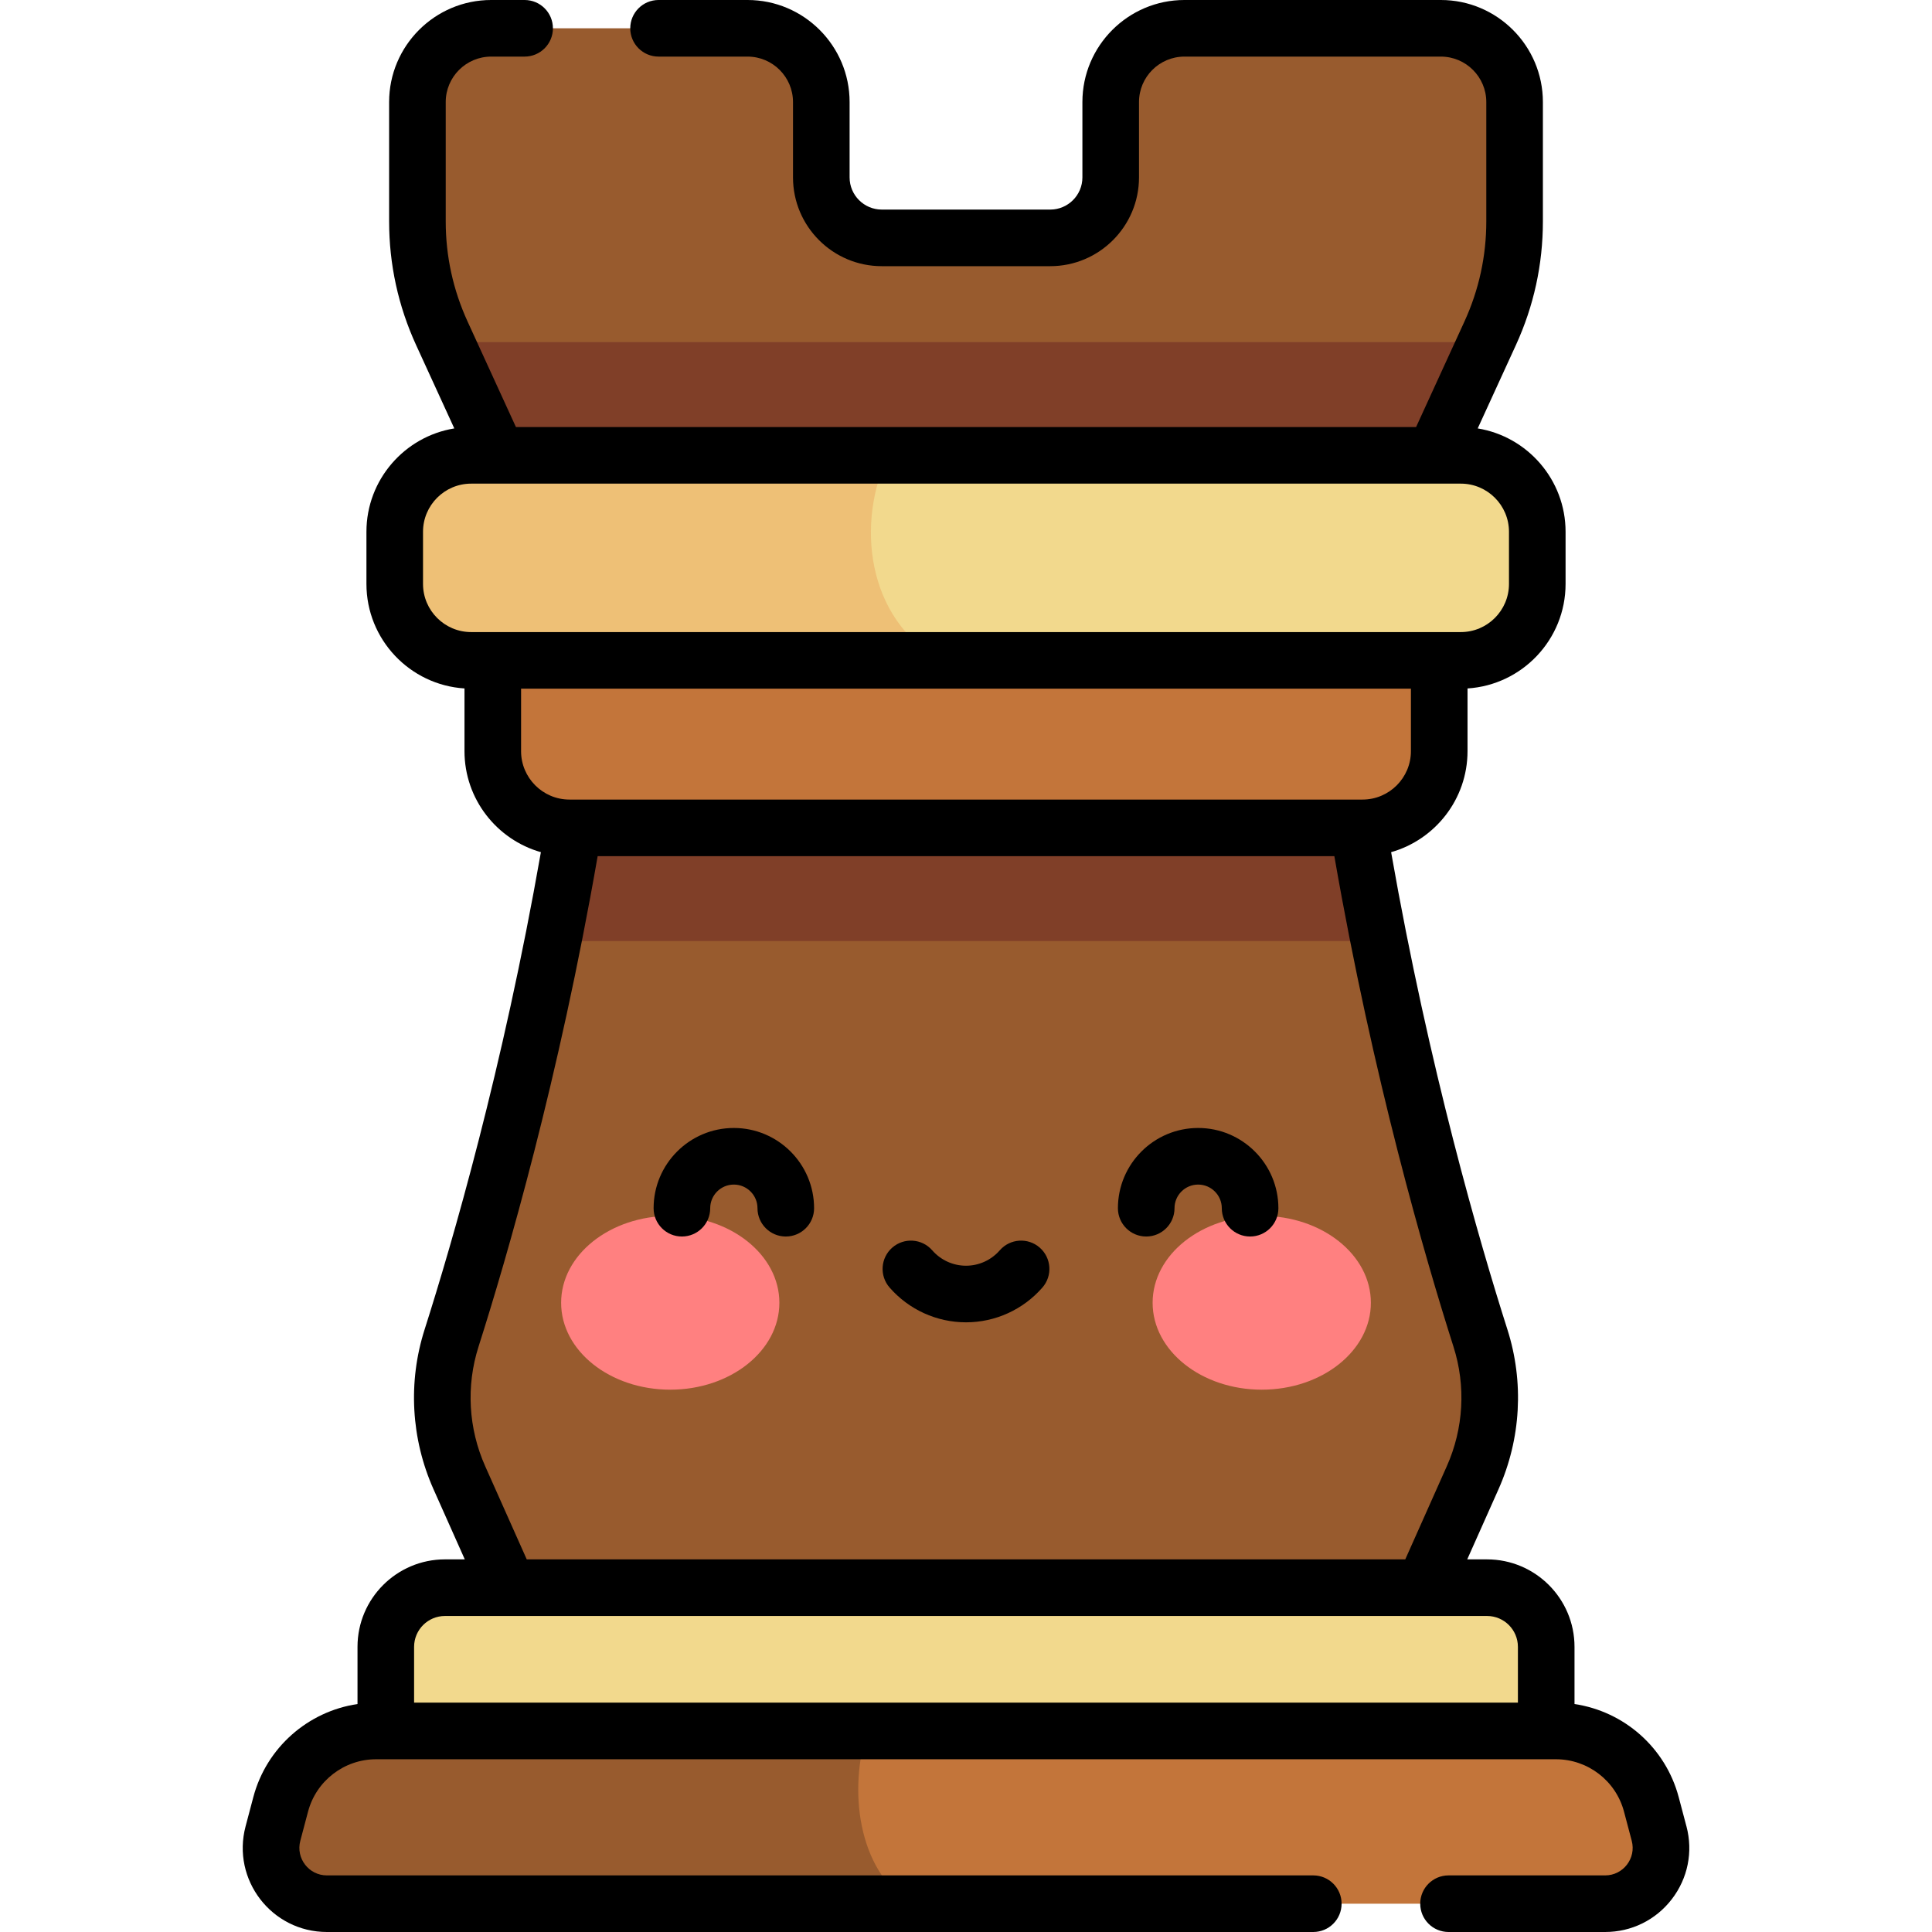 <svg xmlns="http://www.w3.org/2000/svg" id="Capa_1" enable-background="new 0 0 512 512" height="512" viewBox="0 0 512 512" width="512"><g><path d="m377.275 420.751 12.985-29.116c5.205-11.672 5.955-24.851 2.074-37.027-8.037-25.214-22.215-74.331-32.389-135.215h-207.889c-10.174 60.884-24.352 110.001-32.389 135.215-3.881 12.176-3.131 25.355 2.074 37.027l12.985 29.116z" fill="#daa985" style="&#10;    fill: #985b2e;&#10;"/><path d="m380.09 120.671 14.815-32.331c4.268-9.314 6.477-19.44 6.477-29.685v-31.609c0-10.795-8.751-19.546-19.546-19.546h-67.944c-10.795 0-19.546 8.751-19.546 19.546v19.97c0 8.85-7.175 16.025-16.025 16.025h-44.645c-8.85 0-16.025-7.174-16.025-16.025v-19.97c0-10.795-8.751-19.546-19.546-19.546h-67.943c-10.795 0-19.546 8.751-19.546 19.546v31.609c0 10.246 2.209 20.371 6.478 29.685l14.815 32.331z" fill="#daa985" style="&#10;    fill: #985b2e;&#10;"/><path d="m387.139 90.671h-262.278c-2.203 0-4.369.158-6.498.434l13.548 29.566h248.18l13.548-29.566c-2.131-.276-4.297-.434-6.5-.434z" fill="#d2896f" style="&#10;    fill: #803f28;&#10;"/><path d="m387.139 175.007h-262.278c-11.187 0-20.255-9.068-20.255-20.255v-13.826c0-11.187 9.068-20.255 20.255-20.255h262.278c11.186 0 20.255 9.068 20.255 20.255v13.826c0 11.187-9.068 20.255-20.255 20.255z" fill="#f2d98d"/><path d="m124.861 120.671c-11.186 0-20.255 9.069-20.255 20.255v13.826c0 11.187 9.069 20.255 20.255 20.255h124.475c-19.825-11.044-22.473-36.613-13.943-54.336z" fill="#eec076"/><path d="m359.945 219.393h-207.889c-1.72 10.293-3.556 20.24-5.456 29.802 1.426.122 2.865.198 4.322.198h210.158c1.457 0 2.895-.076 4.321-.198-1.9-9.562-3.736-19.509-5.456-29.802z" fill="#d2896f" style="&#10;    fill: #803f28;&#10;"/><path d="m381.409 175.007h-250.818v24.055c0 11.228 9.102 20.331 20.331 20.331h210.157c11.228 0 20.331-9.102 20.331-20.331z" fill="#e7c7af" style="&#10;    fill: #c3753a;&#10;"/><path d="m409.761 458.721h-307.522v-22.294c0-8.658 7.019-15.677 15.677-15.677h276.169c8.658 0 15.677 7.019 15.677 15.677v22.294z" fill="#f2d98d"/><path d="m412.335 458.721h-312.67c-11.868 0-22.248 7.988-25.288 19.46l-2.05 7.736c-2.487 9.386 4.59 18.583 14.3 18.583h338.744c9.71 0 16.787-9.196 14.3-18.583l-2.05-7.736c-3.038-11.471-13.418-19.46-25.286-19.46z" fill="#e7c7af" style="&#10;    fill: #c3753a;&#10;"/><path d="m229.851 458.721h-130.186c-11.868 0-22.248 7.989-25.288 19.46l-2.05 7.736c-2.487 9.386 4.59 18.583 14.3 18.583h154.766c-14.25-8.965-16.544-30.525-11.542-45.779z" fill="#daa985" style="&#10;    fill: #985b2e;&#10;"/><g><g fill="#fff"><ellipse cx="177.623" cy="345.249" rx="28.919" ry="23.03" style="&#10;    fill: #ff8080;&#10;"/><ellipse cx="334.377" cy="345.249" rx="28.92" ry="23.03" style="&#10;    fill: #ff8080;&#10;"/></g></g><path d="m303.758 327.689c4.143 0 7.5-3.358 7.5-7.5 0-3.455 2.811-6.265 6.265-6.265s6.265 2.811 6.265 6.265c0 4.142 3.357 7.5 7.5 7.5s7.5-3.358 7.5-7.5c0-11.726-9.539-21.265-21.265-21.265s-21.265 9.54-21.265 21.265c0 4.142 3.357 7.5 7.5 7.5zm-47.758 22.74c7.763 0 15.145-3.362 20.255-9.225 2.722-3.122 2.397-7.86-.726-10.582s-7.861-2.396-10.581.726c-2.261 2.593-5.522 4.081-8.948 4.081s-6.688-1.487-8.948-4.081c-2.722-3.122-7.459-3.446-10.582-.726-3.122 2.722-3.447 7.46-.726 10.582 5.111 5.863 12.493 9.225 20.256 9.225zm190.923 133.568-2.05-7.736c-3.48-13.13-14.475-22.726-27.612-24.67v-15.163c0-12.78-10.397-23.177-23.177-23.177h-5.253l8.277-18.561c5.97-13.385 6.811-28.428 2.37-42.36-7.304-22.915-20.741-69.06-30.818-126.496 11.671-3.31 20.248-14.055 20.248-26.772v-16.617c14.481-.917 25.984-12.983 25.984-27.692v-13.827c0-13.782-10.099-25.245-23.284-27.39l10.114-22.071c4.75-10.366 7.159-21.405 7.159-32.81v-31.609c.001-14.913-12.132-27.046-27.045-27.046h-67.943c-14.913 0-27.046 12.133-27.046 27.046v19.97c0 4.701-3.824 8.525-8.524 8.525h-44.645c-4.701 0-8.525-3.824-8.525-8.525v-19.97c0-14.913-12.133-27.046-27.046-27.046h-23.585c-4.142 0-7.5 3.358-7.5 7.5s3.358 7.5 7.5 7.5h23.585c6.642 0 12.046 5.404 12.046 12.046v19.97c0 12.972 10.553 23.525 23.525 23.525h44.645c12.972 0 23.524-10.553 23.524-23.525v-19.97c0-6.642 5.403-12.046 12.046-12.046h67.943c6.643 0 12.046 5.404 12.046 12.046v31.608c0 9.233-1.95 18.169-5.796 26.561l-12.809 27.955h-238.553l-12.81-27.955c-3.846-8.393-5.796-17.33-5.796-26.561v-31.608c0-6.642 5.404-12.046 12.046-12.046h8.863c4.142 0 7.5-3.358 7.5-7.5s-3.358-7.5-7.5-7.5h-8.863c-14.913 0-27.046 12.133-27.046 27.046v31.608c0 11.404 2.409 22.442 7.159 32.81l10.114 22.071c-13.186 2.145-23.285 13.608-23.285 27.39v13.827c0 14.709 11.503 26.776 25.985 27.692v16.617c0 12.717 8.577 23.462 20.248 26.772-10.077 57.436-23.514 103.581-30.818 126.496-4.441 13.931-3.599 28.974 2.37 42.359l8.278 18.561h-5.253c-12.78 0-23.177 10.397-23.177 23.177v15.163c-13.137 1.944-24.133 11.54-27.612 24.671l-2.049 7.735c-3.748 14.147 6.906 28.005 21.55 28.005h261.404c4.143 0 7.5-3.358 7.5-7.5s-3.357-7.5-7.5-7.5h-261.404c-4.787 0-8.278-4.53-7.05-9.162l2.049-7.735c2.165-8.173 9.583-13.881 18.038-13.881h312.67c8.455 0 15.872 5.708 18.038 13.881l2.05 7.735c1.225 4.628-2.26 9.162-7.051 9.162h-41.503c-4.142 0-7.5 3.358-7.5 7.5s3.358 7.5 7.5 7.5h41.503c6.975 0 13.414-3.17 17.668-8.697 4.253-5.527 5.669-12.564 3.883-19.306zm-322.062-316.49c-7.033 0-12.755-5.722-12.755-12.755v-13.827c0-7.033 5.722-12.755 12.755-12.755.396 0 7.531 0 7.091 0 .106 0 260.517.003 255.187 0 7.033 0 12.755 5.722 12.755 12.755v13.827c0 7.033-5.722 12.755-12.755 12.755zm13.23 31.555v-16.555h235.818v16.555c0 7.075-5.756 12.831-12.83 12.831h-210.158c-7.074 0-12.83-5.756-12.83-12.831zm-11.278 157.824c7.485-23.485 21.313-70.974 31.572-129.993h195.232c10.258 59.019 24.086 106.508 31.572 129.993 3.321 10.42 2.69 21.676-1.778 31.694l-11.002 24.671h-232.816l-11.003-24.671c-4.467-10.019-5.099-21.275-1.777-31.694zm275.448 94.335h-292.522v-14.793c0-4.509 3.668-8.177 8.177-8.177.509 0 262.456.004 276.169 0 4.509 0 8.177 3.668 8.177 8.177v14.793zm-221.549-123.532c4.142 0 7.5-3.358 7.5-7.5 0-3.455 2.811-6.265 6.265-6.265 3.455 0 6.265 2.811 6.265 6.265 0 4.142 3.358 7.5 7.5 7.5s7.5-3.358 7.5-7.5c0-11.726-9.54-21.265-21.265-21.265s-21.265 9.54-21.265 21.265c0 4.142 3.358 7.5 7.5 7.5z"/></g></svg>